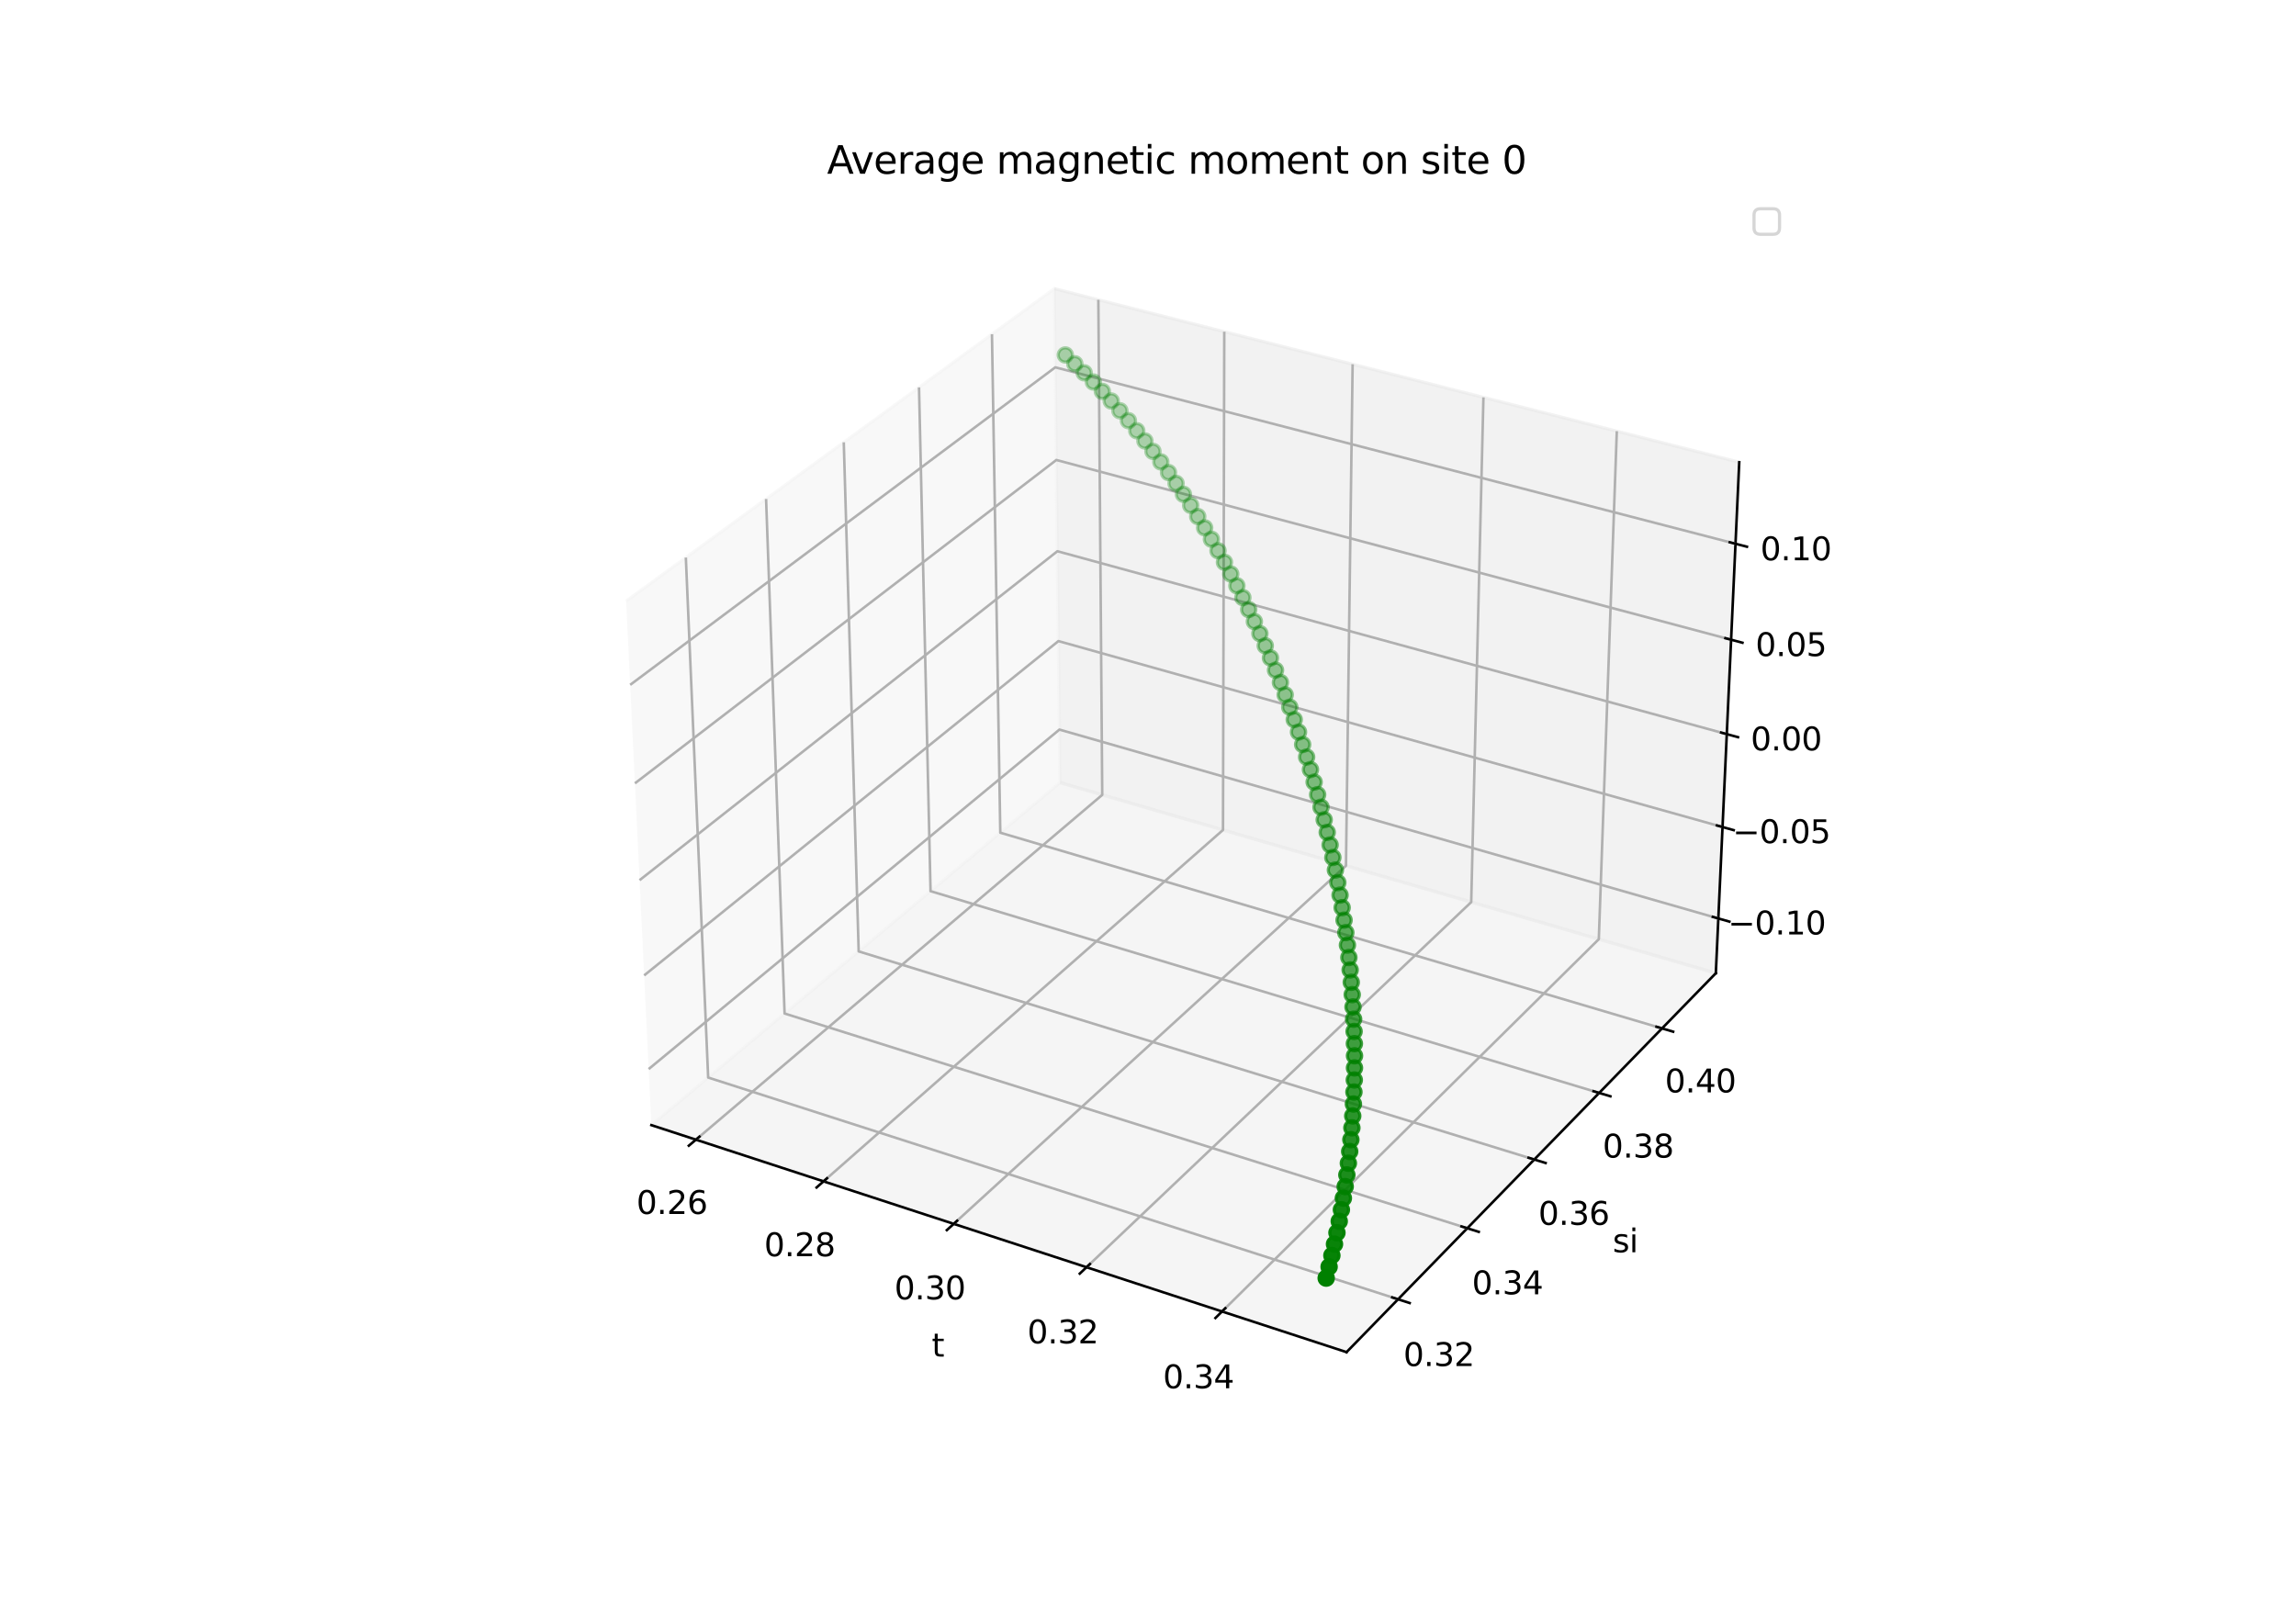 <?xml version="1.0" encoding="utf-8" standalone="no"?>
<!DOCTYPE svg PUBLIC "-//W3C//DTD SVG 1.1//EN"
  "http://www.w3.org/Graphics/SVG/1.1/DTD/svg11.dtd">
<svg xmlns:xlink="http://www.w3.org/1999/xlink" width="720pt" height="504pt" viewBox="0 0 720 504" xmlns="http://www.w3.org/2000/svg" version="1.1">
 <defs>
  <style type="text/css">*{stroke-linejoin: round; stroke-linecap: butt}</style>
 </defs>
 <g id="figure_1">
  <g id="patch_1">
   <path d="M 0 504 
L 720 504 
L 720 0 
L 0 0 
z
" style="fill: #ffffff"/>
  </g>
  <g id="patch_2">
   <path d="M 174.96 448.56 
L 563.04 448.56 
L 563.04 60.48 
L 174.96 60.48 
z
" style="fill: #ffffff"/>
  </g>
  <g id="pane3d_1">
   <g id="patch_3">
    <path d="M 204.263 352.872 
L 332.419 245.448 
L 330.638 90.525 
L 196.348 188.523 
" style="fill: #f2f2f2; opacity: 0.5; stroke: #f2f2f2; stroke-linejoin: miter"/>
   </g>
  </g>
  <g id="pane3d_2">
   <g id="patch_4">
    <path d="M 332.419 245.448 
L 538.065 305.222 
L 545.404 144.961 
L 330.638 90.525 
" style="fill: #e6e6e6; opacity: 0.5; stroke: #e6e6e6; stroke-linejoin: miter"/>
   </g>
  </g>
  <g id="pane3d_3">
   <g id="patch_5">
    <path d="M 204.263 352.872 
L 422.257 424.069 
L 538.065 305.222 
L 332.419 245.448 
" style="fill: #ececec; opacity: 0.5; stroke: #ececec; stroke-linejoin: miter"/>
   </g>
  </g>
  <g id="axis3d_1">
   <g id="line2d_1">
    <path d="M 204.263 352.872 
L 422.257 424.069 
" style="fill: none; stroke: #000000; stroke-width: 0.8; stroke-linecap: square"/>
   </g>
   <g id="text_1">
    <!-- t -->
    <g transform="translate(292.177 425.472) scale(0.1 -0.1)">
     <defs>
      <path id="DejaVuSans-74" d="M 1172 4494 
L 1172 3500 
L 2356 3500 
L 2356 3053 
L 1172 3053 
L 1172 1153 
Q 1172 725 1289 603 
Q 1406 481 1766 481 
L 2356 481 
L 2356 0 
L 1766 0 
Q 1100 0 847 248 
Q 594 497 594 1153 
L 594 3053 
L 172 3053 
L 172 3500 
L 594 3500 
L 594 4494 
L 1172 4494 
z
" transform="scale(0.016)"/>
     </defs>
     <use xlink:href="#DejaVuSans-74"/>
    </g>
   </g>
   <g id="Line3DCollection_1">
    <path d="M 218.231 357.434 
L 345.651 249.294 
L 344.429 94.02 
" style="fill: none; stroke: #b0b0b0; stroke-width: 0.8"/>
    <path d="M 258.251 370.505 
L 383.519 260.301 
L 383.919 104.03 
" style="fill: none; stroke: #b0b0b0; stroke-width: 0.8"/>
    <path d="M 299.073 383.837 
L 422.082 271.51 
L 424.165 114.231 
" style="fill: none; stroke: #b0b0b0; stroke-width: 0.8"/>
    <path d="M 340.719 397.439 
L 461.358 282.926 
L 465.189 124.629 
" style="fill: none; stroke: #b0b0b0; stroke-width: 0.8"/>
    <path d="M 383.216 411.318 
L 501.369 294.555 
L 507.014 135.231 
" style="fill: none; stroke: #b0b0b0; stroke-width: 0.8"/>
   </g>
   <g id="xtick_1">
    <g id="line2d_2">
     <path d="M 219.341 356.492 
L 216.007 359.321 
" style="fill: none; stroke: #000000; stroke-width: 0.8; stroke-linecap: square"/>
    </g>
    <g id="text_2">
     <!-- 0.26 -->
     <g transform="translate(199.578 380.728) scale(0.1 -0.1)">
      <defs>
       <path id="DejaVuSans-30" d="M 2034 4250 
Q 1547 4250 1301 3770 
Q 1056 3291 1056 2328 
Q 1056 1369 1301 889 
Q 1547 409 2034 409 
Q 2525 409 2770 889 
Q 3016 1369 3016 2328 
Q 3016 3291 2770 3770 
Q 2525 4250 2034 4250 
z
M 2034 4750 
Q 2819 4750 3233 4129 
Q 3647 3509 3647 2328 
Q 3647 1150 3233 529 
Q 2819 -91 2034 -91 
Q 1250 -91 836 529 
Q 422 1150 422 2328 
Q 422 3509 836 4129 
Q 1250 4750 2034 4750 
z
" transform="scale(0.016)"/>
       <path id="DejaVuSans-2e" d="M 684 794 
L 1344 794 
L 1344 0 
L 684 0 
L 684 794 
z
" transform="scale(0.016)"/>
       <path id="DejaVuSans-32" d="M 1228 531 
L 3431 531 
L 3431 0 
L 469 0 
L 469 531 
Q 828 903 1448 1529 
Q 2069 2156 2228 2338 
Q 2531 2678 2651 2914 
Q 2772 3150 2772 3378 
Q 2772 3750 2511 3984 
Q 2250 4219 1831 4219 
Q 1534 4219 1204 4116 
Q 875 4013 500 3803 
L 500 4441 
Q 881 4594 1212 4672 
Q 1544 4750 1819 4750 
Q 2544 4750 2975 4387 
Q 3406 4025 3406 3419 
Q 3406 3131 3298 2873 
Q 3191 2616 2906 2266 
Q 2828 2175 2409 1742 
Q 1991 1309 1228 531 
z
" transform="scale(0.016)"/>
       <path id="DejaVuSans-36" d="M 2113 2584 
Q 1688 2584 1439 2293 
Q 1191 2003 1191 1497 
Q 1191 994 1439 701 
Q 1688 409 2113 409 
Q 2538 409 2786 701 
Q 3034 994 3034 1497 
Q 3034 2003 2786 2293 
Q 2538 2584 2113 2584 
z
M 3366 4563 
L 3366 3988 
Q 3128 4100 2886 4159 
Q 2644 4219 2406 4219 
Q 1781 4219 1451 3797 
Q 1122 3375 1075 2522 
Q 1259 2794 1537 2939 
Q 1816 3084 2150 3084 
Q 2853 3084 3261 2657 
Q 3669 2231 3669 1497 
Q 3669 778 3244 343 
Q 2819 -91 2113 -91 
Q 1303 -91 875 529 
Q 447 1150 447 2328 
Q 447 3434 972 4092 
Q 1497 4750 2381 4750 
Q 2619 4750 2861 4703 
Q 3103 4656 3366 4563 
z
" transform="scale(0.016)"/>
      </defs>
      <use xlink:href="#DejaVuSans-30"/>
      <use xlink:href="#DejaVuSans-2e" x="63.623"/>
      <use xlink:href="#DejaVuSans-32" x="95.41"/>
      <use xlink:href="#DejaVuSans-36" x="159.033"/>
     </g>
    </g>
   </g>
   <g id="xtick_2">
    <g id="line2d_3">
     <path d="M 259.343 369.544 
L 256.063 372.43 
" style="fill: none; stroke: #000000; stroke-width: 0.8; stroke-linecap: square"/>
    </g>
    <g id="text_3">
     <!-- 0.28 -->
     <g transform="translate(239.627 393.989) scale(0.1 -0.1)">
      <defs>
       <path id="DejaVuSans-38" d="M 2034 2216 
Q 1584 2216 1326 1975 
Q 1069 1734 1069 1313 
Q 1069 891 1326 650 
Q 1584 409 2034 409 
Q 2484 409 2743 651 
Q 3003 894 3003 1313 
Q 3003 1734 2745 1975 
Q 2488 2216 2034 2216 
z
M 1403 2484 
Q 997 2584 770 2862 
Q 544 3141 544 3541 
Q 544 4100 942 4425 
Q 1341 4750 2034 4750 
Q 2731 4750 3128 4425 
Q 3525 4100 3525 3541 
Q 3525 3141 3298 2862 
Q 3072 2584 2669 2484 
Q 3125 2378 3379 2068 
Q 3634 1759 3634 1313 
Q 3634 634 3220 271 
Q 2806 -91 2034 -91 
Q 1263 -91 848 271 
Q 434 634 434 1313 
Q 434 1759 690 2068 
Q 947 2378 1403 2484 
z
M 1172 3481 
Q 1172 3119 1398 2916 
Q 1625 2713 2034 2713 
Q 2441 2713 2670 2916 
Q 2900 3119 2900 3481 
Q 2900 3844 2670 4047 
Q 2441 4250 2034 4250 
Q 1625 4250 1398 4047 
Q 1172 3844 1172 3481 
z
" transform="scale(0.016)"/>
      </defs>
      <use xlink:href="#DejaVuSans-30"/>
      <use xlink:href="#DejaVuSans-2e" x="63.623"/>
      <use xlink:href="#DejaVuSans-32" x="95.41"/>
      <use xlink:href="#DejaVuSans-38" x="159.033"/>
     </g>
    </g>
   </g>
   <g id="xtick_3">
    <g id="line2d_4">
     <path d="M 300.146 382.857 
L 296.922 385.801 
" style="fill: none; stroke: #000000; stroke-width: 0.8; stroke-linecap: square"/>
    </g>
    <g id="text_4">
     <!-- 0.30 -->
     <g transform="translate(280.479 407.515) scale(0.1 -0.1)">
      <defs>
       <path id="DejaVuSans-33" d="M 2597 2516 
Q 3050 2419 3304 2112 
Q 3559 1806 3559 1356 
Q 3559 666 3084 287 
Q 2609 -91 1734 -91 
Q 1441 -91 1130 -33 
Q 819 25 488 141 
L 488 750 
Q 750 597 1062 519 
Q 1375 441 1716 441 
Q 2309 441 2620 675 
Q 2931 909 2931 1356 
Q 2931 1769 2642 2001 
Q 2353 2234 1838 2234 
L 1294 2234 
L 1294 2753 
L 1863 2753 
Q 2328 2753 2575 2939 
Q 2822 3125 2822 3475 
Q 2822 3834 2567 4026 
Q 2313 4219 1838 4219 
Q 1578 4219 1281 4162 
Q 984 4106 628 3988 
L 628 4550 
Q 988 4650 1302 4700 
Q 1616 4750 1894 4750 
Q 2613 4750 3031 4423 
Q 3450 4097 3450 3541 
Q 3450 3153 3228 2886 
Q 3006 2619 2597 2516 
z
" transform="scale(0.016)"/>
      </defs>
      <use xlink:href="#DejaVuSans-30"/>
      <use xlink:href="#DejaVuSans-2e" x="63.623"/>
      <use xlink:href="#DejaVuSans-33" x="95.41"/>
      <use xlink:href="#DejaVuSans-30" x="159.033"/>
     </g>
    </g>
   </g>
   <g id="xtick_4">
    <g id="line2d_5">
     <path d="M 341.772 396.439 
L 338.608 399.442 
" style="fill: none; stroke: #000000; stroke-width: 0.8; stroke-linecap: square"/>
    </g>
    <g id="text_5">
     <!-- 0.32 -->
     <g transform="translate(322.159 421.315) scale(0.1 -0.1)">
      <use xlink:href="#DejaVuSans-30"/>
      <use xlink:href="#DejaVuSans-2e" x="63.623"/>
      <use xlink:href="#DejaVuSans-33" x="95.41"/>
      <use xlink:href="#DejaVuSans-32" x="159.033"/>
     </g>
    </g>
   </g>
   <g id="xtick_5">
    <g id="line2d_6">
     <path d="M 384.248 410.298 
L 381.147 413.363 
" style="fill: none; stroke: #000000; stroke-width: 0.8; stroke-linecap: square"/>
    </g>
    <g id="text_6">
     <!-- 0.34 -->
     <g transform="translate(364.693 435.398) scale(0.1 -0.1)">
      <defs>
       <path id="DejaVuSans-34" d="M 2419 4116 
L 825 1625 
L 2419 1625 
L 2419 4116 
z
M 2253 4666 
L 3047 4666 
L 3047 1625 
L 3713 1625 
L 3713 1100 
L 3047 1100 
L 3047 0 
L 2419 0 
L 2419 1100 
L 313 1100 
L 313 1709 
L 2253 4666 
z
" transform="scale(0.016)"/>
      </defs>
      <use xlink:href="#DejaVuSans-30"/>
      <use xlink:href="#DejaVuSans-2e" x="63.623"/>
      <use xlink:href="#DejaVuSans-33" x="95.41"/>
      <use xlink:href="#DejaVuSans-34" x="159.033"/>
     </g>
    </g>
   </g>
  </g>
  <g id="axis3d_2">
   <g id="line2d_7">
    <path d="M 538.065 305.222 
L 422.257 424.069 
" style="fill: none; stroke: #000000; stroke-width: 0.8; stroke-linecap: square"/>
   </g>
   <g id="text_7">
    <!-- si -->
    <g transform="translate(505.72 392.744) scale(0.1 -0.1)">
     <defs>
      <path id="DejaVuSans-73" d="M 2834 3397 
L 2834 2853 
Q 2591 2978 2328 3040 
Q 2066 3103 1784 3103 
Q 1356 3103 1142 2972 
Q 928 2841 928 2578 
Q 928 2378 1081 2264 
Q 1234 2150 1697 2047 
L 1894 2003 
Q 2506 1872 2764 1633 
Q 3022 1394 3022 966 
Q 3022 478 2636 193 
Q 2250 -91 1575 -91 
Q 1294 -91 989 -36 
Q 684 19 347 128 
L 347 722 
Q 666 556 975 473 
Q 1284 391 1588 391 
Q 1994 391 2212 530 
Q 2431 669 2431 922 
Q 2431 1156 2273 1281 
Q 2116 1406 1581 1522 
L 1381 1569 
Q 847 1681 609 1914 
Q 372 2147 372 2553 
Q 372 3047 722 3315 
Q 1072 3584 1716 3584 
Q 2034 3584 2315 3537 
Q 2597 3491 2834 3397 
z
" transform="scale(0.016)"/>
      <path id="DejaVuSans-69" d="M 603 3500 
L 1178 3500 
L 1178 0 
L 603 0 
L 603 3500 
z
M 603 4863 
L 1178 4863 
L 1178 4134 
L 603 4134 
L 603 4863 
z
" transform="scale(0.016)"/>
     </defs>
     <use xlink:href="#DejaVuSans-73"/>
     <use xlink:href="#DejaVuSans-69" x="52.1"/>
    </g>
   </g>
   <g id="Line3DCollection_2">
    <path d="M 215.071 174.86 
L 222.072 337.944 
L 438.412 407.49 
" style="fill: none; stroke: #b0b0b0; stroke-width: 0.8"/>
    <path d="M 240.233 156.498 
L 246.036 317.857 
L 460.118 385.214 
" style="fill: none; stroke: #b0b0b0; stroke-width: 0.8"/>
    <path d="M 264.595 138.72 
L 269.271 298.381 
L 481.129 363.652 
" style="fill: none; stroke: #b0b0b0; stroke-width: 0.8"/>
    <path d="M 288.194 121.498 
L 291.809 279.489 
L 501.478 342.769 
" style="fill: none; stroke: #b0b0b0; stroke-width: 0.8"/>
    <path d="M 311.066 104.807 
L 313.681 261.155 
L 521.196 322.533 
" style="fill: none; stroke: #b0b0b0; stroke-width: 0.8"/>
   </g>
   <g id="xtick_6">
    <g id="line2d_8">
     <path d="M 436.589 406.904 
L 442.062 408.663 
" style="fill: none; stroke: #000000; stroke-width: 0.8; stroke-linecap: square"/>
    </g>
    <g id="text_8">
     <!-- 0.32 -->
     <g transform="translate(440.083 428.425) scale(0.1 -0.1)">
      <use xlink:href="#DejaVuSans-30"/>
      <use xlink:href="#DejaVuSans-2e" x="63.623"/>
      <use xlink:href="#DejaVuSans-33" x="95.41"/>
      <use xlink:href="#DejaVuSans-32" x="159.033"/>
     </g>
    </g>
   </g>
   <g id="xtick_7">
    <g id="line2d_9">
     <path d="M 458.316 384.647 
L 463.727 386.35 
" style="fill: none; stroke: #000000; stroke-width: 0.8; stroke-linecap: square"/>
    </g>
    <g id="text_9">
     <!-- 0.34 -->
     <g transform="translate(461.589 405.923) scale(0.1 -0.1)">
      <use xlink:href="#DejaVuSans-30"/>
      <use xlink:href="#DejaVuSans-2e" x="63.623"/>
      <use xlink:href="#DejaVuSans-33" x="95.41"/>
      <use xlink:href="#DejaVuSans-34" x="159.033"/>
     </g>
    </g>
   </g>
   <g id="xtick_8">
    <g id="line2d_10">
     <path d="M 479.347 363.103 
L 484.697 364.751 
" style="fill: none; stroke: #000000; stroke-width: 0.8; stroke-linecap: square"/>
    </g>
    <g id="text_10">
     <!-- 0.36 -->
     <g transform="translate(482.407 384.142) scale(0.1 -0.1)">
      <use xlink:href="#DejaVuSans-30"/>
      <use xlink:href="#DejaVuSans-2e" x="63.623"/>
      <use xlink:href="#DejaVuSans-33" x="95.41"/>
      <use xlink:href="#DejaVuSans-36" x="159.033"/>
     </g>
    </g>
   </g>
   <g id="xtick_9">
    <g id="line2d_11">
     <path d="M 499.716 342.237 
L 505.007 343.834 
" style="fill: none; stroke: #000000; stroke-width: 0.8; stroke-linecap: square"/>
    </g>
    <g id="text_11">
     <!-- 0.38 -->
     <g transform="translate(502.568 363.047) scale(0.1 -0.1)">
      <use xlink:href="#DejaVuSans-30"/>
      <use xlink:href="#DejaVuSans-2e" x="63.623"/>
      <use xlink:href="#DejaVuSans-33" x="95.41"/>
      <use xlink:href="#DejaVuSans-38" x="159.033"/>
     </g>
    </g>
   </g>
   <g id="xtick_10">
    <g id="line2d_12">
     <path d="M 519.453 322.018 
L 524.686 323.566 
" style="fill: none; stroke: #000000; stroke-width: 0.8; stroke-linecap: square"/>
    </g>
    <g id="text_12">
     <!-- 0.40 -->
     <g transform="translate(522.104 342.608) scale(0.1 -0.1)">
      <use xlink:href="#DejaVuSans-30"/>
      <use xlink:href="#DejaVuSans-2e" x="63.623"/>
      <use xlink:href="#DejaVuSans-34" x="95.41"/>
      <use xlink:href="#DejaVuSans-30" x="159.033"/>
     </g>
    </g>
   </g>
  </g>
  <g id="axis3d_3">
   <g id="line2d_13">
    <path d="M 538.065 305.222 
L 545.404 144.961 
" style="fill: none; stroke: #000000; stroke-width: 0.8; stroke-linecap: square"/>
   </g>
   <g id="Line3DCollection_3">
    <path d="M 538.851 288.052 
L 332.228 228.82 
L 203.416 335.291 
" style="fill: none; stroke: #b0b0b0; stroke-width: 0.8"/>
    <path d="M 540.165 259.377 
L 331.909 201.063 
L 202.001 305.914 
" style="fill: none; stroke: #b0b0b0; stroke-width: 0.8"/>
    <path d="M 541.499 230.24 
L 331.585 172.882 
L 200.563 276.047 
" style="fill: none; stroke: #b0b0b0; stroke-width: 0.8"/>
    <path d="M 542.855 200.631 
L 331.256 144.266 
L 199.101 245.676 
" style="fill: none; stroke: #b0b0b0; stroke-width: 0.8"/>
    <path d="M 544.233 170.538 
L 330.922 115.206 
L 197.613 214.789 
" style="fill: none; stroke: #b0b0b0; stroke-width: 0.8"/>
   </g>
   <g id="xtick_11">
    <g id="line2d_14">
     <path d="M 537.117 287.555 
L 542.325 289.048 
" style="fill: none; stroke: #000000; stroke-width: 0.8; stroke-linecap: square"/>
    </g>
    <g id="text_13">
     <!-- −0.10 -->
     <g transform="translate(541.88 293.066) scale(0.1 -0.1)">
      <defs>
       <path id="DejaVuSans-2212" d="M 678 2272 
L 4684 2272 
L 4684 1741 
L 678 1741 
L 678 2272 
z
" transform="scale(0.016)"/>
       <path id="DejaVuSans-31" d="M 794 531 
L 1825 531 
L 1825 4091 
L 703 3866 
L 703 4441 
L 1819 4666 
L 2450 4666 
L 2450 531 
L 3481 531 
L 3481 0 
L 794 0 
L 794 531 
z
" transform="scale(0.016)"/>
      </defs>
      <use xlink:href="#DejaVuSans-2212"/>
      <use xlink:href="#DejaVuSans-30" x="83.789"/>
      <use xlink:href="#DejaVuSans-2e" x="147.412"/>
      <use xlink:href="#DejaVuSans-31" x="179.199"/>
      <use xlink:href="#DejaVuSans-30" x="242.822"/>
     </g>
    </g>
   </g>
   <g id="xtick_12">
    <g id="line2d_15">
     <path d="M 538.416 258.887 
L 543.667 260.357 
" style="fill: none; stroke: #000000; stroke-width: 0.8; stroke-linecap: square"/>
    </g>
    <g id="text_14">
     <!-- −0.05 -->
     <g transform="translate(543.337 264.43) scale(0.1 -0.1)">
      <defs>
       <path id="DejaVuSans-35" d="M 691 4666 
L 3169 4666 
L 3169 4134 
L 1269 4134 
L 1269 2991 
Q 1406 3038 1543 3061 
Q 1681 3084 1819 3084 
Q 2600 3084 3056 2656 
Q 3513 2228 3513 1497 
Q 3513 744 3044 326 
Q 2575 -91 1722 -91 
Q 1428 -91 1123 -41 
Q 819 9 494 109 
L 494 744 
Q 775 591 1075 516 
Q 1375 441 1709 441 
Q 2250 441 2565 725 
Q 2881 1009 2881 1497 
Q 2881 1984 2565 2268 
Q 2250 2553 1709 2553 
Q 1456 2553 1204 2497 
Q 953 2441 691 2322 
L 691 4666 
z
" transform="scale(0.016)"/>
      </defs>
      <use xlink:href="#DejaVuSans-2212"/>
      <use xlink:href="#DejaVuSans-30" x="83.789"/>
      <use xlink:href="#DejaVuSans-2e" x="147.412"/>
      <use xlink:href="#DejaVuSans-30" x="179.199"/>
      <use xlink:href="#DejaVuSans-35" x="242.822"/>
     </g>
    </g>
   </g>
   <g id="xtick_13">
    <g id="line2d_16">
     <path d="M 539.735 229.758 
L 545.03 231.205 
" style="fill: none; stroke: #000000; stroke-width: 0.8; stroke-linecap: square"/>
    </g>
    <g id="text_15">
     <!-- 0.00 -->
     <g transform="translate(549.007 235.334) scale(0.1 -0.1)">
      <use xlink:href="#DejaVuSans-30"/>
      <use xlink:href="#DejaVuSans-2e" x="63.623"/>
      <use xlink:href="#DejaVuSans-30" x="95.41"/>
      <use xlink:href="#DejaVuSans-30" x="159.033"/>
     </g>
    </g>
   </g>
   <g id="xtick_14">
    <g id="line2d_17">
     <path d="M 541.076 200.157 
L 546.416 201.58 
" style="fill: none; stroke: #000000; stroke-width: 0.8; stroke-linecap: square"/>
    </g>
    <g id="text_16">
     <!-- 0.05 -->
     <g transform="translate(550.51 205.768) scale(0.1 -0.1)">
      <use xlink:href="#DejaVuSans-30"/>
      <use xlink:href="#DejaVuSans-2e" x="63.623"/>
      <use xlink:href="#DejaVuSans-30" x="95.41"/>
      <use xlink:href="#DejaVuSans-35" x="159.033"/>
     </g>
    </g>
   </g>
   <g id="xtick_15">
    <g id="line2d_18">
     <path d="M 542.439 170.073 
L 547.824 171.47 
" style="fill: none; stroke: #000000; stroke-width: 0.8; stroke-linecap: square"/>
    </g>
    <g id="text_17">
     <!-- 0.10 -->
     <g transform="translate(552.039 175.719) scale(0.1 -0.1)">
      <use xlink:href="#DejaVuSans-30"/>
      <use xlink:href="#DejaVuSans-2e" x="63.623"/>
      <use xlink:href="#DejaVuSans-31" x="95.41"/>
      <use xlink:href="#DejaVuSans-30" x="159.033"/>
     </g>
    </g>
   </g>
  </g>
  <g id="axes_1">
   <g id="Path3DCollection_1">
    <defs>
     <path id="C0_0_983bc988c9" d="M 0 2.236 
C 0.593 2.236 1.162 2 1.581 1.581 
C 2 1.162 2.236 0.593 2.236 -0 
C 2.236 -0.593 2 -1.162 1.581 -1.581 
C 1.162 -2 0.593 -2.236 0 -2.236 
C -0.593 -2.236 -1.162 -2 -1.581 -1.581 
C -2 -1.162 -2.236 -0.593 -2.236 0 
C -2.236 0.593 -2 1.162 -1.581 1.581 
C -1.162 2 -0.593 2.236 0 2.236 
z
"/>
    </defs>
    <g clip-path="url(#pb6eedaed5b)">
     <use xlink:href="#C0_0_983bc988c9" x="353.855" y="131.929" style="fill: #008000; fill-opacity: 0.3; stroke: #008000; stroke-opacity: 0.3"/>
    </g>
    <g clip-path="url(#pb6eedaed5b)">
     <use xlink:href="#C0_0_983bc988c9" x="356.473" y="135.09" style="fill: #008000; fill-opacity: 0.3; stroke: #008000; stroke-opacity: 0.3"/>
    </g>
    <g clip-path="url(#pb6eedaed5b)">
     <use xlink:href="#C0_0_983bc988c9" x="351.186" y="128.818" style="fill: #008000; fill-opacity: 0.3; stroke: #008000; stroke-opacity: 0.3"/>
    </g>
    <g clip-path="url(#pb6eedaed5b)">
     <use xlink:href="#C0_0_983bc988c9" x="359.039" y="138.3" style="fill: #008000; fill-opacity: 0.301; stroke: #008000; stroke-opacity: 0.301"/>
    </g>
    <g clip-path="url(#pb6eedaed5b)">
     <use xlink:href="#C0_0_983bc988c9" x="348.466" y="125.761" style="fill: #008000; fill-opacity: 0.301; stroke: #008000; stroke-opacity: 0.301"/>
    </g>
    <g clip-path="url(#pb6eedaed5b)">
     <use xlink:href="#C0_0_983bc988c9" x="361.555" y="141.557" style="fill: #008000; fill-opacity: 0.302; stroke: #008000; stroke-opacity: 0.302"/>
    </g>
    <g clip-path="url(#pb6eedaed5b)">
     <use xlink:href="#C0_0_983bc988c9" x="345.693" y="122.757" style="fill: #008000; fill-opacity: 0.302; stroke: #008000; stroke-opacity: 0.302"/>
    </g>
    <g clip-path="url(#pb6eedaed5b)">
     <use xlink:href="#C0_0_983bc988c9" x="364.02" y="144.86" style="fill: #008000; fill-opacity: 0.304; stroke: #008000; stroke-opacity: 0.304"/>
    </g>
    <g clip-path="url(#pb6eedaed5b)">
     <use xlink:href="#C0_0_983bc988c9" x="342.868" y="119.81" style="fill: #008000; fill-opacity: 0.304; stroke: #008000; stroke-opacity: 0.304"/>
    </g>
    <g clip-path="url(#pb6eedaed5b)">
     <use xlink:href="#C0_0_983bc988c9" x="366.435" y="148.207" style="fill: #008000; fill-opacity: 0.306; stroke: #008000; stroke-opacity: 0.306"/>
    </g>
    <g clip-path="url(#pb6eedaed5b)">
     <use xlink:href="#C0_0_983bc988c9" x="339.99" y="116.921" style="fill: #008000; fill-opacity: 0.307; stroke: #008000; stroke-opacity: 0.307"/>
    </g>
    <g clip-path="url(#pb6eedaed5b)">
     <use xlink:href="#C0_0_983bc988c9" x="368.8" y="151.596" style="fill: #008000; fill-opacity: 0.309; stroke: #008000; stroke-opacity: 0.309"/>
    </g>
    <g clip-path="url(#pb6eedaed5b)">
     <use xlink:href="#C0_0_983bc988c9" x="337.059" y="114.092" style="fill: #008000; fill-opacity: 0.31; stroke: #008000; stroke-opacity: 0.31"/>
    </g>
    <g clip-path="url(#pb6eedaed5b)">
     <use xlink:href="#C0_0_983bc988c9" x="371.115" y="155.025" style="fill: #008000; fill-opacity: 0.312; stroke: #008000; stroke-opacity: 0.312"/>
    </g>
    <g clip-path="url(#pb6eedaed5b)">
     <use xlink:href="#C0_0_983bc988c9" x="334.074" y="111.325" style="fill: #008000; fill-opacity: 0.313; stroke: #008000; stroke-opacity: 0.313"/>
    </g>
    <g clip-path="url(#pb6eedaed5b)">
     <use xlink:href="#C0_0_983bc988c9" x="373.381" y="158.492" style="fill: #008000; fill-opacity: 0.315; stroke: #008000; stroke-opacity: 0.315"/>
    </g>
    <g clip-path="url(#pb6eedaed5b)">
     <use xlink:href="#C0_0_983bc988c9" x="375.598" y="161.997" style="fill: #008000; fill-opacity: 0.319; stroke: #008000; stroke-opacity: 0.319"/>
    </g>
    <g clip-path="url(#pb6eedaed5b)">
     <use xlink:href="#C0_0_983bc988c9" x="377.765" y="165.536" style="fill: #008000; fill-opacity: 0.323; stroke: #008000; stroke-opacity: 0.323"/>
    </g>
    <g clip-path="url(#pb6eedaed5b)">
     <use xlink:href="#C0_0_983bc988c9" x="379.884" y="169.11" style="fill: #008000; fill-opacity: 0.328; stroke: #008000; stroke-opacity: 0.328"/>
    </g>
    <g clip-path="url(#pb6eedaed5b)">
     <use xlink:href="#C0_0_983bc988c9" x="381.954" y="172.715" style="fill: #008000; fill-opacity: 0.333; stroke: #008000; stroke-opacity: 0.333"/>
    </g>
    <g clip-path="url(#pb6eedaed5b)">
     <use xlink:href="#C0_0_983bc988c9" x="383.975" y="176.351" style="fill: #008000; fill-opacity: 0.339; stroke: #008000; stroke-opacity: 0.339"/>
    </g>
    <g clip-path="url(#pb6eedaed5b)">
     <use xlink:href="#C0_0_983bc988c9" x="385.948" y="180.016" style="fill: #008000; fill-opacity: 0.344; stroke: #008000; stroke-opacity: 0.344"/>
    </g>
    <g clip-path="url(#pb6eedaed5b)">
     <use xlink:href="#C0_0_983bc988c9" x="387.873" y="183.707" style="fill: #008000; fill-opacity: 0.351; stroke: #008000; stroke-opacity: 0.351"/>
    </g>
    <g clip-path="url(#pb6eedaed5b)">
     <use xlink:href="#C0_0_983bc988c9" x="389.749" y="187.425" style="fill: #008000; fill-opacity: 0.357; stroke: #008000; stroke-opacity: 0.357"/>
    </g>
    <g clip-path="url(#pb6eedaed5b)">
     <use xlink:href="#C0_0_983bc988c9" x="391.577" y="191.167" style="fill: #008000; fill-opacity: 0.364; stroke: #008000; stroke-opacity: 0.364"/>
    </g>
    <g clip-path="url(#pb6eedaed5b)">
     <use xlink:href="#C0_0_983bc988c9" x="393.356" y="194.931" style="fill: #008000; fill-opacity: 0.371; stroke: #008000; stroke-opacity: 0.371"/>
    </g>
    <g clip-path="url(#pb6eedaed5b)">
     <use xlink:href="#C0_0_983bc988c9" x="395.087" y="198.717" style="fill: #008000; fill-opacity: 0.379; stroke: #008000; stroke-opacity: 0.379"/>
    </g>
    <g clip-path="url(#pb6eedaed5b)">
     <use xlink:href="#C0_0_983bc988c9" x="396.771" y="202.522" style="fill: #008000; fill-opacity: 0.387; stroke: #008000; stroke-opacity: 0.387"/>
    </g>
    <g clip-path="url(#pb6eedaed5b)">
     <use xlink:href="#C0_0_983bc988c9" x="398.406" y="206.346" style="fill: #008000; fill-opacity: 0.395; stroke: #008000; stroke-opacity: 0.395"/>
    </g>
    <g clip-path="url(#pb6eedaed5b)">
     <use xlink:href="#C0_0_983bc988c9" x="399.992" y="210.186" style="fill: #008000; fill-opacity: 0.404; stroke: #008000; stroke-opacity: 0.404"/>
    </g>
    <g clip-path="url(#pb6eedaed5b)">
     <use xlink:href="#C0_0_983bc988c9" x="401.531" y="214.042" style="fill: #008000; fill-opacity: 0.412; stroke: #008000; stroke-opacity: 0.412"/>
    </g>
    <g clip-path="url(#pb6eedaed5b)">
     <use xlink:href="#C0_0_983bc988c9" x="403.021" y="217.912" style="fill: #008000; fill-opacity: 0.421; stroke: #008000; stroke-opacity: 0.421"/>
    </g>
    <g clip-path="url(#pb6eedaed5b)">
     <use xlink:href="#C0_0_983bc988c9" x="404.463" y="221.795" style="fill: #008000; fill-opacity: 0.431; stroke: #008000; stroke-opacity: 0.431"/>
    </g>
    <g clip-path="url(#pb6eedaed5b)">
     <use xlink:href="#C0_0_983bc988c9" x="405.857" y="225.689" style="fill: #008000; fill-opacity: 0.44; stroke: #008000; stroke-opacity: 0.44"/>
    </g>
    <g clip-path="url(#pb6eedaed5b)">
     <use xlink:href="#C0_0_983bc988c9" x="407.202" y="229.594" style="fill: #008000; fill-opacity: 0.45; stroke: #008000; stroke-opacity: 0.45"/>
    </g>
    <g clip-path="url(#pb6eedaed5b)">
     <use xlink:href="#C0_0_983bc988c9" x="408.498" y="233.507" style="fill: #008000; fill-opacity: 0.46; stroke: #008000; stroke-opacity: 0.46"/>
    </g>
    <g clip-path="url(#pb6eedaed5b)">
     <use xlink:href="#C0_0_983bc988c9" x="409.746" y="237.428" style="fill: #008000; fill-opacity: 0.47; stroke: #008000; stroke-opacity: 0.47"/>
    </g>
    <g clip-path="url(#pb6eedaed5b)">
     <use xlink:href="#C0_0_983bc988c9" x="410.945" y="241.355" style="fill: #008000; fill-opacity: 0.481; stroke: #008000; stroke-opacity: 0.481"/>
    </g>
    <g clip-path="url(#pb6eedaed5b)">
     <use xlink:href="#C0_0_983bc988c9" x="412.096" y="245.288" style="fill: #008000; fill-opacity: 0.491; stroke: #008000; stroke-opacity: 0.491"/>
    </g>
    <g clip-path="url(#pb6eedaed5b)">
     <use xlink:href="#C0_0_983bc988c9" x="413.197" y="249.224" style="fill: #008000; fill-opacity: 0.502; stroke: #008000; stroke-opacity: 0.502"/>
    </g>
    <g clip-path="url(#pb6eedaed5b)">
     <use xlink:href="#C0_0_983bc988c9" x="414.249" y="253.164" style="fill: #008000; fill-opacity: 0.513; stroke: #008000; stroke-opacity: 0.513"/>
    </g>
    <g clip-path="url(#pb6eedaed5b)">
     <use xlink:href="#C0_0_983bc988c9" x="415.252" y="257.105" style="fill: #008000; fill-opacity: 0.524; stroke: #008000; stroke-opacity: 0.524"/>
    </g>
    <g clip-path="url(#pb6eedaed5b)">
     <use xlink:href="#C0_0_983bc988c9" x="416.205" y="261.048" style="fill: #008000; fill-opacity: 0.536; stroke: #008000; stroke-opacity: 0.536"/>
    </g>
    <g clip-path="url(#pb6eedaed5b)">
     <use xlink:href="#C0_0_983bc988c9" x="417.109" y="264.989" style="fill: #008000; fill-opacity: 0.547; stroke: #008000; stroke-opacity: 0.547"/>
    </g>
    <g clip-path="url(#pb6eedaed5b)">
     <use xlink:href="#C0_0_983bc988c9" x="417.964" y="268.93" style="fill: #008000; fill-opacity: 0.559; stroke: #008000; stroke-opacity: 0.559"/>
    </g>
    <g clip-path="url(#pb6eedaed5b)">
     <use xlink:href="#C0_0_983bc988c9" x="418.768" y="272.869" style="fill: #008000; fill-opacity: 0.57; stroke: #008000; stroke-opacity: 0.57"/>
    </g>
    <g clip-path="url(#pb6eedaed5b)">
     <use xlink:href="#C0_0_983bc988c9" x="419.523" y="276.804" style="fill: #008000; fill-opacity: 0.582; stroke: #008000; stroke-opacity: 0.582"/>
    </g>
    <g clip-path="url(#pb6eedaed5b)">
     <use xlink:href="#C0_0_983bc988c9" x="420.227" y="280.735" style="fill: #008000; fill-opacity: 0.594; stroke: #008000; stroke-opacity: 0.594"/>
    </g>
    <g clip-path="url(#pb6eedaed5b)">
     <use xlink:href="#C0_0_983bc988c9" x="420.881" y="284.662" style="fill: #008000; fill-opacity: 0.606; stroke: #008000; stroke-opacity: 0.606"/>
    </g>
    <g clip-path="url(#pb6eedaed5b)">
     <use xlink:href="#C0_0_983bc988c9" x="421.485" y="288.582" style="fill: #008000; fill-opacity: 0.619; stroke: #008000; stroke-opacity: 0.619"/>
    </g>
    <g clip-path="url(#pb6eedaed5b)">
     <use xlink:href="#C0_0_983bc988c9" x="422.038" y="292.497" style="fill: #008000; fill-opacity: 0.631; stroke: #008000; stroke-opacity: 0.631"/>
    </g>
    <g clip-path="url(#pb6eedaed5b)">
     <use xlink:href="#C0_0_983bc988c9" x="422.54" y="296.403" style="fill: #008000; fill-opacity: 0.643; stroke: #008000; stroke-opacity: 0.643"/>
    </g>
    <g clip-path="url(#pb6eedaed5b)">
     <use xlink:href="#C0_0_983bc988c9" x="422.992" y="300.302" style="fill: #008000; fill-opacity: 0.656; stroke: #008000; stroke-opacity: 0.656"/>
    </g>
    <g clip-path="url(#pb6eedaed5b)">
     <use xlink:href="#C0_0_983bc988c9" x="423.393" y="304.192" style="fill: #008000; fill-opacity: 0.668; stroke: #008000; stroke-opacity: 0.668"/>
    </g>
    <g clip-path="url(#pb6eedaed5b)">
     <use xlink:href="#C0_0_983bc988c9" x="423.743" y="308.073" style="fill: #008000; fill-opacity: 0.681; stroke: #008000; stroke-opacity: 0.681"/>
    </g>
    <g clip-path="url(#pb6eedaed5b)">
     <use xlink:href="#C0_0_983bc988c9" x="424.041" y="311.943" style="fill: #008000; fill-opacity: 0.694; stroke: #008000; stroke-opacity: 0.694"/>
    </g>
    <g clip-path="url(#pb6eedaed5b)">
     <use xlink:href="#C0_0_983bc988c9" x="424.289" y="315.803" style="fill: #008000; fill-opacity: 0.706; stroke: #008000; stroke-opacity: 0.706"/>
    </g>
    <g clip-path="url(#pb6eedaed5b)">
     <use xlink:href="#C0_0_983bc988c9" x="424.485" y="319.652" style="fill: #008000; fill-opacity: 0.719; stroke: #008000; stroke-opacity: 0.719"/>
    </g>
    <g clip-path="url(#pb6eedaed5b)">
     <use xlink:href="#C0_0_983bc988c9" x="424.63" y="323.49" style="fill: #008000; fill-opacity: 0.732; stroke: #008000; stroke-opacity: 0.732"/>
    </g>
    <g clip-path="url(#pb6eedaed5b)">
     <use xlink:href="#C0_0_983bc988c9" x="424.723" y="327.315" style="fill: #008000; fill-opacity: 0.745; stroke: #008000; stroke-opacity: 0.745"/>
    </g>
    <g clip-path="url(#pb6eedaed5b)">
     <use xlink:href="#C0_0_983bc988c9" x="424.765" y="331.127" style="fill: #008000; fill-opacity: 0.757; stroke: #008000; stroke-opacity: 0.757"/>
    </g>
    <g clip-path="url(#pb6eedaed5b)">
     <use xlink:href="#C0_0_983bc988c9" x="424.756" y="334.927" style="fill: #008000; fill-opacity: 0.77; stroke: #008000; stroke-opacity: 0.77"/>
    </g>
    <g clip-path="url(#pb6eedaed5b)">
     <use xlink:href="#C0_0_983bc988c9" x="424.695" y="338.713" style="fill: #008000; fill-opacity: 0.783; stroke: #008000; stroke-opacity: 0.783"/>
    </g>
    <g clip-path="url(#pb6eedaed5b)">
     <use xlink:href="#C0_0_983bc988c9" x="424.582" y="342.486" style="fill: #008000; fill-opacity: 0.796; stroke: #008000; stroke-opacity: 0.796"/>
    </g>
    <g clip-path="url(#pb6eedaed5b)">
     <use xlink:href="#C0_0_983bc988c9" x="424.418" y="346.244" style="fill: #008000; fill-opacity: 0.809; stroke: #008000; stroke-opacity: 0.809"/>
    </g>
    <g clip-path="url(#pb6eedaed5b)">
     <use xlink:href="#C0_0_983bc988c9" x="424.203" y="349.989" style="fill: #008000; fill-opacity: 0.822; stroke: #008000; stroke-opacity: 0.822"/>
    </g>
    <g clip-path="url(#pb6eedaed5b)">
     <use xlink:href="#C0_0_983bc988c9" x="423.937" y="353.719" style="fill: #008000; fill-opacity: 0.835; stroke: #008000; stroke-opacity: 0.835"/>
    </g>
    <g clip-path="url(#pb6eedaed5b)">
     <use xlink:href="#C0_0_983bc988c9" x="423.619" y="357.434" style="fill: #008000; fill-opacity: 0.847; stroke: #008000; stroke-opacity: 0.847"/>
    </g>
    <g clip-path="url(#pb6eedaed5b)">
     <use xlink:href="#C0_0_983bc988c9" x="423.25" y="361.134" style="fill: #008000; fill-opacity: 0.86; stroke: #008000; stroke-opacity: 0.86"/>
    </g>
    <g clip-path="url(#pb6eedaed5b)">
     <use xlink:href="#C0_0_983bc988c9" x="422.831" y="364.82" style="fill: #008000; fill-opacity: 0.873; stroke: #008000; stroke-opacity: 0.873"/>
    </g>
    <g clip-path="url(#pb6eedaed5b)">
     <use xlink:href="#C0_0_983bc988c9" x="422.36" y="368.49" style="fill: #008000; fill-opacity: 0.886; stroke: #008000; stroke-opacity: 0.886"/>
    </g>
    <g clip-path="url(#pb6eedaed5b)">
     <use xlink:href="#C0_0_983bc988c9" x="421.839" y="372.146" style="fill: #008000; fill-opacity: 0.899; stroke: #008000; stroke-opacity: 0.899"/>
    </g>
    <g clip-path="url(#pb6eedaed5b)">
     <use xlink:href="#C0_0_983bc988c9" x="421.268" y="375.786" style="fill: #008000; fill-opacity: 0.912; stroke: #008000; stroke-opacity: 0.912"/>
    </g>
    <g clip-path="url(#pb6eedaed5b)">
     <use xlink:href="#C0_0_983bc988c9" x="420.646" y="379.411" style="fill: #008000; fill-opacity: 0.924; stroke: #008000; stroke-opacity: 0.924"/>
    </g>
    <g clip-path="url(#pb6eedaed5b)">
     <use xlink:href="#C0_0_983bc988c9" x="419.974" y="383.021" style="fill: #008000; fill-opacity: 0.937; stroke: #008000; stroke-opacity: 0.937"/>
    </g>
    <g clip-path="url(#pb6eedaed5b)">
     <use xlink:href="#C0_0_983bc988c9" x="419.253" y="386.616" style="fill: #008000; fill-opacity: 0.95; stroke: #008000; stroke-opacity: 0.95"/>
    </g>
    <g clip-path="url(#pb6eedaed5b)">
     <use xlink:href="#C0_0_983bc988c9" x="418.483" y="390.196" style="fill: #008000; fill-opacity: 0.962; stroke: #008000; stroke-opacity: 0.962"/>
    </g>
    <g clip-path="url(#pb6eedaed5b)">
     <use xlink:href="#C0_0_983bc988c9" x="417.663" y="393.762" style="fill: #008000; fill-opacity: 0.975; stroke: #008000; stroke-opacity: 0.975"/>
    </g>
    <g clip-path="url(#pb6eedaed5b)">
     <use xlink:href="#C0_0_983bc988c9" x="416.795" y="397.312" style="fill: #008000; fill-opacity: 0.987; stroke: #008000; stroke-opacity: 0.987"/>
    </g>
    <g clip-path="url(#pb6eedaed5b)">
     <use xlink:href="#C0_0_983bc988c9" x="415.879" y="400.848" style="fill: #008000; stroke: #008000"/>
    </g>
   </g>
   <g id="text_18">
    <!-- Average magnetic moment on site 0 -->
    <g transform="translate(259.349 54.48) scale(0.12 -0.12)">
     <defs>
      <path id="DejaVuSans-41" d="M 2188 4044 
L 1331 1722 
L 3047 1722 
L 2188 4044 
z
M 1831 4666 
L 2547 4666 
L 4325 0 
L 3669 0 
L 3244 1197 
L 1141 1197 
L 716 0 
L 50 0 
L 1831 4666 
z
" transform="scale(0.016)"/>
      <path id="DejaVuSans-76" d="M 191 3500 
L 800 3500 
L 1894 563 
L 2988 3500 
L 3597 3500 
L 2284 0 
L 1503 0 
L 191 3500 
z
" transform="scale(0.016)"/>
      <path id="DejaVuSans-65" d="M 3597 1894 
L 3597 1613 
L 953 1613 
Q 991 1019 1311 708 
Q 1631 397 2203 397 
Q 2534 397 2845 478 
Q 3156 559 3463 722 
L 3463 178 
Q 3153 47 2828 -22 
Q 2503 -91 2169 -91 
Q 1331 -91 842 396 
Q 353 884 353 1716 
Q 353 2575 817 3079 
Q 1281 3584 2069 3584 
Q 2775 3584 3186 3129 
Q 3597 2675 3597 1894 
z
M 3022 2063 
Q 3016 2534 2758 2815 
Q 2500 3097 2075 3097 
Q 1594 3097 1305 2825 
Q 1016 2553 972 2059 
L 3022 2063 
z
" transform="scale(0.016)"/>
      <path id="DejaVuSans-72" d="M 2631 2963 
Q 2534 3019 2420 3045 
Q 2306 3072 2169 3072 
Q 1681 3072 1420 2755 
Q 1159 2438 1159 1844 
L 1159 0 
L 581 0 
L 581 3500 
L 1159 3500 
L 1159 2956 
Q 1341 3275 1631 3429 
Q 1922 3584 2338 3584 
Q 2397 3584 2469 3576 
Q 2541 3569 2628 3553 
L 2631 2963 
z
" transform="scale(0.016)"/>
      <path id="DejaVuSans-61" d="M 2194 1759 
Q 1497 1759 1228 1600 
Q 959 1441 959 1056 
Q 959 750 1161 570 
Q 1363 391 1709 391 
Q 2188 391 2477 730 
Q 2766 1069 2766 1631 
L 2766 1759 
L 2194 1759 
z
M 3341 1997 
L 3341 0 
L 2766 0 
L 2766 531 
Q 2569 213 2275 61 
Q 1981 -91 1556 -91 
Q 1019 -91 701 211 
Q 384 513 384 1019 
Q 384 1609 779 1909 
Q 1175 2209 1959 2209 
L 2766 2209 
L 2766 2266 
Q 2766 2663 2505 2880 
Q 2244 3097 1772 3097 
Q 1472 3097 1187 3025 
Q 903 2953 641 2809 
L 641 3341 
Q 956 3463 1253 3523 
Q 1550 3584 1831 3584 
Q 2591 3584 2966 3190 
Q 3341 2797 3341 1997 
z
" transform="scale(0.016)"/>
      <path id="DejaVuSans-67" d="M 2906 1791 
Q 2906 2416 2648 2759 
Q 2391 3103 1925 3103 
Q 1463 3103 1205 2759 
Q 947 2416 947 1791 
Q 947 1169 1205 825 
Q 1463 481 1925 481 
Q 2391 481 2648 825 
Q 2906 1169 2906 1791 
z
M 3481 434 
Q 3481 -459 3084 -895 
Q 2688 -1331 1869 -1331 
Q 1566 -1331 1297 -1286 
Q 1028 -1241 775 -1147 
L 775 -588 
Q 1028 -725 1275 -790 
Q 1522 -856 1778 -856 
Q 2344 -856 2625 -561 
Q 2906 -266 2906 331 
L 2906 616 
Q 2728 306 2450 153 
Q 2172 0 1784 0 
Q 1141 0 747 490 
Q 353 981 353 1791 
Q 353 2603 747 3093 
Q 1141 3584 1784 3584 
Q 2172 3584 2450 3431 
Q 2728 3278 2906 2969 
L 2906 3500 
L 3481 3500 
L 3481 434 
z
" transform="scale(0.016)"/>
      <path id="DejaVuSans-20" transform="scale(0.016)"/>
      <path id="DejaVuSans-6d" d="M 3328 2828 
Q 3544 3216 3844 3400 
Q 4144 3584 4550 3584 
Q 5097 3584 5394 3201 
Q 5691 2819 5691 2113 
L 5691 0 
L 5113 0 
L 5113 2094 
Q 5113 2597 4934 2840 
Q 4756 3084 4391 3084 
Q 3944 3084 3684 2787 
Q 3425 2491 3425 1978 
L 3425 0 
L 2847 0 
L 2847 2094 
Q 2847 2600 2669 2842 
Q 2491 3084 2119 3084 
Q 1678 3084 1418 2786 
Q 1159 2488 1159 1978 
L 1159 0 
L 581 0 
L 581 3500 
L 1159 3500 
L 1159 2956 
Q 1356 3278 1631 3431 
Q 1906 3584 2284 3584 
Q 2666 3584 2933 3390 
Q 3200 3197 3328 2828 
z
" transform="scale(0.016)"/>
      <path id="DejaVuSans-6e" d="M 3513 2113 
L 3513 0 
L 2938 0 
L 2938 2094 
Q 2938 2591 2744 2837 
Q 2550 3084 2163 3084 
Q 1697 3084 1428 2787 
Q 1159 2491 1159 1978 
L 1159 0 
L 581 0 
L 581 3500 
L 1159 3500 
L 1159 2956 
Q 1366 3272 1645 3428 
Q 1925 3584 2291 3584 
Q 2894 3584 3203 3211 
Q 3513 2838 3513 2113 
z
" transform="scale(0.016)"/>
      <path id="DejaVuSans-63" d="M 3122 3366 
L 3122 2828 
Q 2878 2963 2633 3030 
Q 2388 3097 2138 3097 
Q 1578 3097 1268 2742 
Q 959 2388 959 1747 
Q 959 1106 1268 751 
Q 1578 397 2138 397 
Q 2388 397 2633 464 
Q 2878 531 3122 666 
L 3122 134 
Q 2881 22 2623 -34 
Q 2366 -91 2075 -91 
Q 1284 -91 818 406 
Q 353 903 353 1747 
Q 353 2603 823 3093 
Q 1294 3584 2113 3584 
Q 2378 3584 2631 3529 
Q 2884 3475 3122 3366 
z
" transform="scale(0.016)"/>
      <path id="DejaVuSans-6f" d="M 1959 3097 
Q 1497 3097 1228 2736 
Q 959 2375 959 1747 
Q 959 1119 1226 758 
Q 1494 397 1959 397 
Q 2419 397 2687 759 
Q 2956 1122 2956 1747 
Q 2956 2369 2687 2733 
Q 2419 3097 1959 3097 
z
M 1959 3584 
Q 2709 3584 3137 3096 
Q 3566 2609 3566 1747 
Q 3566 888 3137 398 
Q 2709 -91 1959 -91 
Q 1206 -91 779 398 
Q 353 888 353 1747 
Q 353 2609 779 3096 
Q 1206 3584 1959 3584 
z
" transform="scale(0.016)"/>
     </defs>
     <use xlink:href="#DejaVuSans-41"/>
     <use xlink:href="#DejaVuSans-76" x="62.533"/>
     <use xlink:href="#DejaVuSans-65" x="121.713"/>
     <use xlink:href="#DejaVuSans-72" x="183.236"/>
     <use xlink:href="#DejaVuSans-61" x="224.35"/>
     <use xlink:href="#DejaVuSans-67" x="285.629"/>
     <use xlink:href="#DejaVuSans-65" x="349.105"/>
     <use xlink:href="#DejaVuSans-20" x="410.629"/>
     <use xlink:href="#DejaVuSans-6d" x="442.416"/>
     <use xlink:href="#DejaVuSans-61" x="539.828"/>
     <use xlink:href="#DejaVuSans-67" x="601.107"/>
     <use xlink:href="#DejaVuSans-6e" x="664.584"/>
     <use xlink:href="#DejaVuSans-65" x="727.963"/>
     <use xlink:href="#DejaVuSans-74" x="789.486"/>
     <use xlink:href="#DejaVuSans-69" x="828.695"/>
     <use xlink:href="#DejaVuSans-63" x="856.479"/>
     <use xlink:href="#DejaVuSans-20" x="911.459"/>
     <use xlink:href="#DejaVuSans-6d" x="943.246"/>
     <use xlink:href="#DejaVuSans-6f" x="1040.658"/>
     <use xlink:href="#DejaVuSans-6d" x="1101.84"/>
     <use xlink:href="#DejaVuSans-65" x="1199.252"/>
     <use xlink:href="#DejaVuSans-6e" x="1260.775"/>
     <use xlink:href="#DejaVuSans-74" x="1324.154"/>
     <use xlink:href="#DejaVuSans-20" x="1363.363"/>
     <use xlink:href="#DejaVuSans-6f" x="1395.15"/>
     <use xlink:href="#DejaVuSans-6e" x="1456.332"/>
     <use xlink:href="#DejaVuSans-20" x="1519.711"/>
     <use xlink:href="#DejaVuSans-73" x="1551.498"/>
     <use xlink:href="#DejaVuSans-69" x="1603.598"/>
     <use xlink:href="#DejaVuSans-74" x="1631.381"/>
     <use xlink:href="#DejaVuSans-65" x="1670.59"/>
     <use xlink:href="#DejaVuSans-20" x="1732.113"/>
     <use xlink:href="#DejaVuSans-30" x="1763.9"/>
    </g>
   </g>
   <g id="legend_1">
    <g id="patch_6">
     <path d="M 552.04 73.48 
L 556.04 73.48 
Q 558.04 73.48 558.04 71.48 
L 558.04 67.48 
Q 558.04 65.48 556.04 65.48 
L 552.04 65.48 
Q 550.04 65.48 550.04 67.48 
L 550.04 71.48 
Q 550.04 73.48 552.04 73.48 
z
" style="fill: #ffffff; opacity: 0.8; stroke: #cccccc; stroke-linejoin: miter"/>
    </g>
   </g>
  </g>
 </g>
 <defs>
  <clipPath id="pb6eedaed5b">
   <rect x="174.96" y="60.48" width="388.08" height="388.08"/>
  </clipPath>
 </defs>
</svg>
